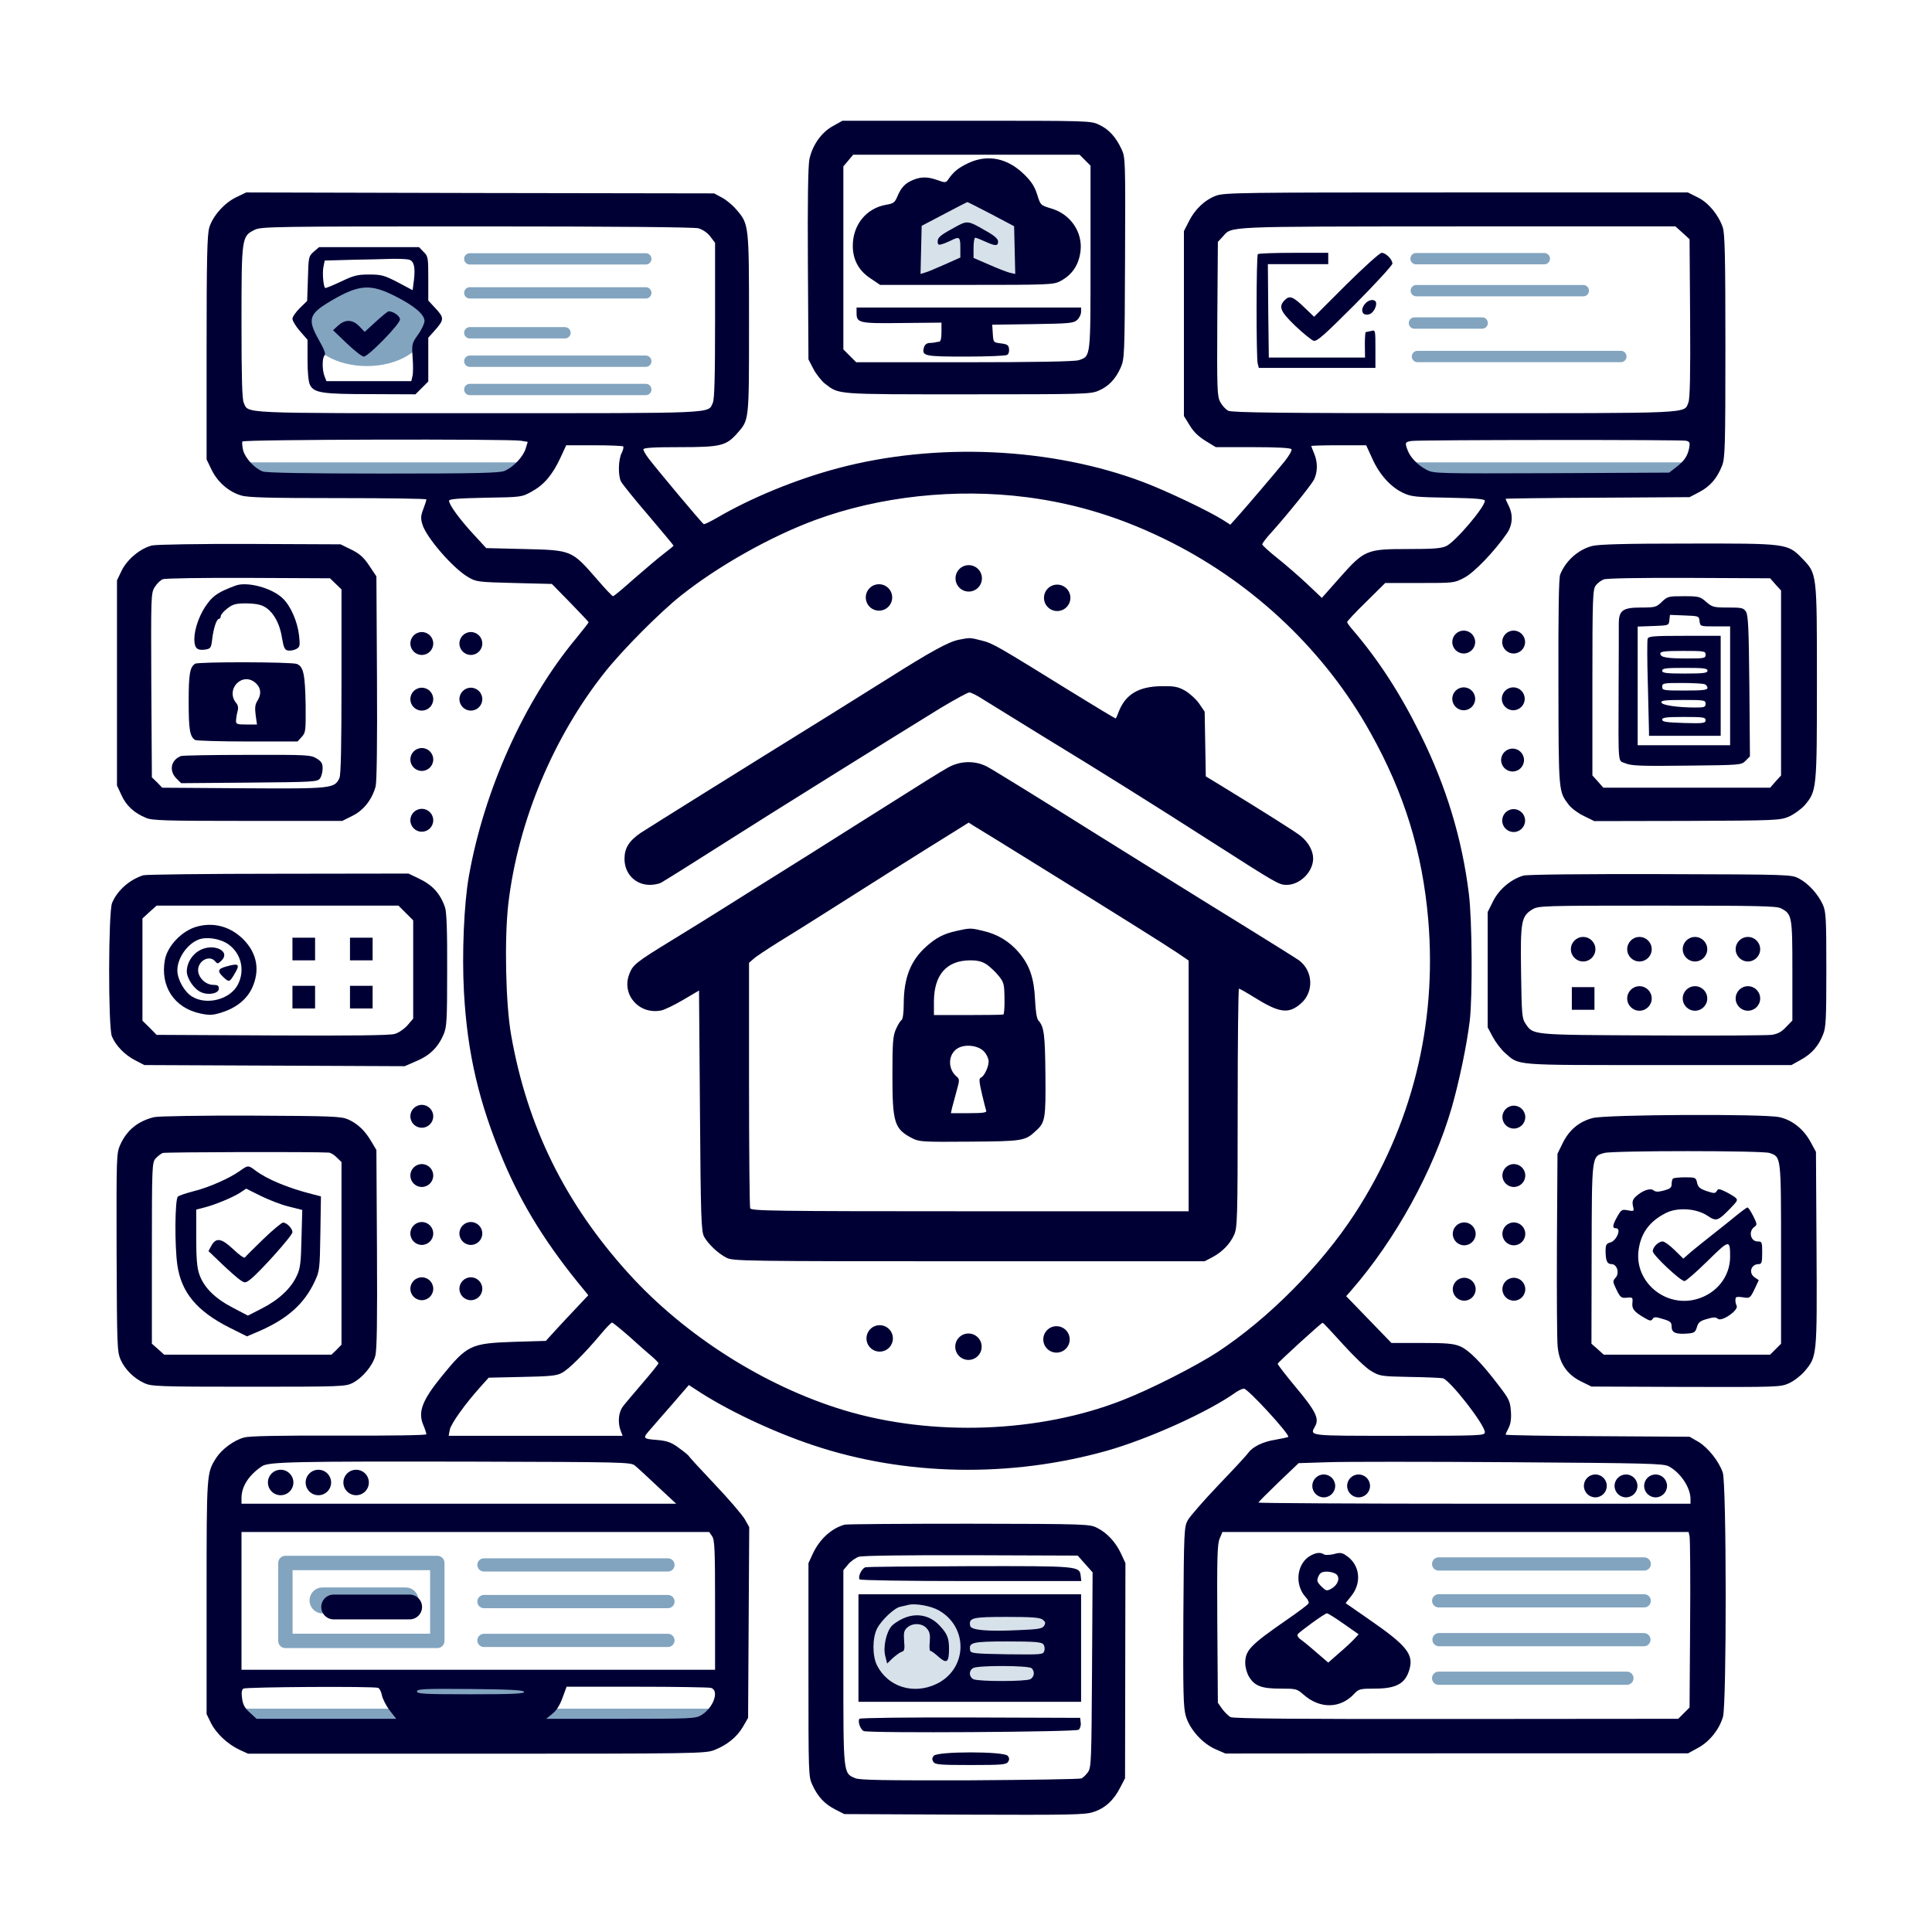 <?xml version="1.0" encoding="UTF-8" standalone="no"?>
<svg version="1.0" width="1024pt" height="1024pt" viewBox="0 0 1024 1024" preserveAspectRatio="xMidYMid" id="svg87" xml:space="preserve" xmlns="http://www.w3.org/2000/svg" xmlns:svg="http://www.w3.org/2000/svg">
<style id="style1">
	.logo-blue-accent { 
		stroke: #82a4bf;
		fill: #82a4bf;
	}
	.logo-fill { fill: #000035; }
	.logo-stroke { stroke: #000035; }
</style>
<defs id="defs87" />
<g id="g92" style="display:inline">
<path class="logo-blue-accent" style="display:inline;fill-opacity:1;stroke-width:6;stroke-linecap:round;stroke-dasharray:none;stroke-opacity:1" d="m 750.537,137.103 h 67.982" id="path88-69"   />
<path class="logo-blue-accent" style="display:inline;fill-opacity:1;stroke-width:6;stroke-linecap:round;stroke-dasharray:none;stroke-opacity:1" d="m 750.665,154.056 h 88.522" id="path88-8-9"   />
<path class="logo-blue-accent" style="display:inline;fill-opacity:1;stroke-width:6;stroke-linecap:round;stroke-dasharray:none;stroke-opacity:1" d="M 751.285,188.954 H 859.094" id="path88-6-6"   />
<path class="logo-blue-accent" style="display:inline;fill-opacity:1;stroke-width:6;stroke-linecap:round;stroke-dasharray:none;stroke-opacity:1" d="m 749.687,171.214 h 35.908" id="path88-66-5"   />
<path class="logo-blue-accent" style="fill-opacity:1;stroke-width:7.686;stroke-linecap:butt;stroke-dasharray:none;stroke-opacity:1" d="M 124.376,248.917 H 277.449" id="path88-5-1"   />
<path class="logo-blue-accent" style="fill-opacity:1;stroke-width:7.686;stroke-linecap:butt;stroke-dasharray:none;stroke-opacity:1" d="M 742.236,248.917 H 895.308" id="path88-5-1-5"   />
<path class="logo-blue-accent" style="fill-opacity:1;stroke-width:9.785;stroke-linecap:butt;stroke-dasharray:none;stroke-opacity:1" d="M 129.107,910.522 H 377.189" id="path88-5-1-5-7"   />
<path class="logo-blue-accent" style="display:inline;fill-opacity:1;stroke-width:6;stroke-linecap:round;stroke-dasharray:none;stroke-opacity:1" d="m 249,191.453 h 93.281" id="path88-6"   />
<path class="logo-blue-accent" style="display:inline;fill-opacity:1;stroke-width:6;stroke-linecap:round;stroke-dasharray:none;stroke-opacity:1" d="m 249,206.438 h 93.281" id="path88-5"   />
<path class="logo-blue-accent" style="display:inline;fill-opacity:1;stroke-width:6;stroke-linecap:round;stroke-dasharray:none;stroke-opacity:1" d="m 249,176.379 h 50.442" id="path88-66"   />
<path class="logo-blue-accent" style="fill-opacity:1;stroke-width:7;stroke-linecap:round;stroke-dasharray:none;stroke-opacity:1" d="m 256.5,829.432 h 97.532" id="path88-8-4"   />
<path class="logo-blue-accent" style="fill-opacity:1;stroke-width:13.735;stroke-linecap:round;stroke-dasharray:none;stroke-opacity:1" d="M 170.942,848.253 H 214.963" id="path88-8-4-6"   />
<path class="logo-blue-accent" style="display:inline;fill-opacity:1;stroke-width:14.219;stroke-linecap:round;stroke-dasharray:none;stroke-opacity:1" d="m 225.753,897.486 h 47.182" id="path88-8-4-6-4"   />
<path class="logo-blue-accent" style="fill-opacity:1;stroke-width:7;stroke-linecap:round;stroke-dasharray:none;stroke-opacity:1" d="m 256.5,848.867 h 97.532" id="path88-8-4-0"   />
<path class="logo-blue-accent" style="fill-opacity:1;stroke-width:7;stroke-linecap:round;stroke-dasharray:none;stroke-opacity:1" d="m 256.5,869.45 h 97.532" id="path88-8-4-8"   />
<rect class="logo-blue-accent" style="fill-opacity:0;stroke-width:7.618;stroke-linecap:butt;stroke-linejoin:round;stroke-dasharray:none;stroke-opacity:1" id="rect88" width="80.511" height="41.301" x="151.273" y="828.41"   />
<path class="logo-blue-accent" style="display:inline;fill-opacity:1;stroke-width:7;stroke-linecap:round;stroke-dasharray:none;stroke-opacity:1" d="M 762.506,828.934 H 871.5" id="path88-2"   />
<path class="logo-blue-accent" style="display:inline;fill-opacity:1;stroke-width:7;stroke-linecap:round;stroke-dasharray:none;stroke-opacity:1" d="M 762.536,848.462 H 871.464" id="path88-8-47"   />
<path class="logo-blue-accent" style="display:inline;fill-opacity:1;stroke-width:7;stroke-linecap:round;stroke-dasharray:none;stroke-opacity:1" d="m 762.5,889.491 h 99.794" id="path88-6-1"   />
<path class="logo-blue-accent" style="display:inline;fill-opacity:1;stroke-width:7;stroke-linecap:round;stroke-dasharray:none;stroke-opacity:1" d="M 762.696,869.053 H 871.301" id="path88-66-6"   />
<path class="logo-blue-accent" style="display:inline;fill-opacity:1;stroke-width:6;stroke-linecap:round;stroke-dasharray:none;stroke-opacity:1" d="m 249,137.203 h 93.281" id="path88"   />
<path class="logo-blue-accent" style="display:inline;fill-opacity:1;stroke-width:6;stroke-linecap:round;stroke-dasharray:none;stroke-opacity:1" d="m 249,155.222 h 93.281" id="path88-8"   />
<rect class="logo-blue-accent" style="fill-opacity:0.325;stroke-width:0;stroke-linecap:butt;stroke-linejoin:round;stroke-miterlimit:14;stroke-dasharray:none;stroke-opacity:1" id="rect92" width="110.904" height="51.453" x="457.48" y="848.045"   />
<rect class="logo-blue-accent" style="display:inline;fill-opacity:0.325;stroke-width:0;stroke-linecap:butt;stroke-linejoin:round;stroke-miterlimit:14;stroke-dasharray:none;stroke-opacity:1" id="rect92-0" width="54.919" height="41.819" x="486.165" y="106.191"   />
<ellipse class="logo-blue-accent" style="display:inline;fill-opacity:1;stroke-width:16.276;stroke-linecap:butt;stroke-linejoin:round;stroke-miterlimit:14;stroke-dasharray:none;stroke-opacity:1" id="path92" cx="194.444" cy="171.269" rx="24.391" ry="14.614" />
</g>
<g transform="matrix(0.1,0,0,-0.1,0,1024)" fill="#000000" stroke="none" id="g87" style="display:inline;fill-opacity:1">
<path class="logo-fill"   d="m 4415,9572 c -61,-33 -109,-101 -125,-176 -7,-36 -10,-215 -8,-557 l 3,-504 27,-52 c 15,-28 43,-63 61,-77 76,-58 50,-56 756,-56 614,0 652,1 693,19 54,23 91,62 118,123 20,46 21,64 23,580 2,522 2,534 -19,578 -30,64 -67,105 -119,129 -44,21 -54,21 -702,21 h -658 z m 1336,-181 29,-29 v -487 c 0,-535 2,-522 -62,-544 -21,-7 -222,-11 -605,-11 h -575 l -34,34 -34,34 v 485 485 l 26,31 26,31 h 600 600 z" id="path1" style="fill-opacity:1"   />
<path class="logo-fill" d="m 5133,9376 c -52,-25 -77,-44 -105,-84 -14,-21 -17,-22 -58,-7 -53,19 -88,19 -131,1 -42,-17 -63,-40 -83,-88 -13,-31 -21,-37 -58,-43 -106,-18 -178,-106 -178,-218 0,-74 32,-133 96,-174 l 49,-33 h 458 c 430,0 460,1 495,19 64,33 100,86 109,160 12,101 -53,196 -155,226 -57,17 -57,17 -75,75 -14,43 -31,69 -70,107 -89,86 -192,106 -294,59 z m 119,-270 123,-65 3,-126 3,-127 -28,6 c -15,4 -65,23 -110,43 l -83,36 v 53 c 0,30 4,54 9,54 5,0 28,-9 52,-20 55,-25 69,-25 69,0 0,13 -18,30 -57,52 -109,63 -103,62 -187,15 -61,-33 -76,-47 -76,-65 0,-20 4,-22 23,-16 12,3 34,13 49,20 43,22 48,18 48,-38 v -53 l -83,-37 c -45,-20 -92,-40 -105,-43 l -23,-7 3,128 3,127 120,63 c 66,35 121,63 122,63 1,1 57,-28 125,-63 z" id="path2" style="fill-opacity:1"   />
<path class="logo-stroke logo-fill" style="display:inline;fill-opacity:1;stroke-width:13.139;stroke-linecap:round;stroke-dasharray:none;stroke-opacity:1" d="m 176.839,851.728 h 40.285" id="path88-8-4-6-0" transform="matrix(10,0,0,-10,0,10240)" />
<path class="logo-fill" d="m 4540,8581 c 0,-53 13,-56 242,-53 l 208,2 v -50 c 0,-33 -4,-50 -12,-51 -7,-1 -17,-2 -23,-4 -5,-1 -20,-3 -31,-3 -13,-1 -24,-11 -27,-24 -12,-45 2,-48 222,-48 113,0 212,4 219,9 8,4 12,19 10,32 -2,20 -10,25 -43,29 -40,5 -40,5 -43,52 l -3,47 214,3 c 195,3 217,5 236,22 12,11 21,30 21,43 v 23 h -595 -595 z" id="path3" style="fill-opacity:1"   />
<path class="logo-fill" d="m 1255,9196 c -64,-29 -128,-101 -146,-163 -11,-39 -14,-165 -14,-638 v -590 l 27,-56 c 32,-65 91,-116 156,-135 35,-11 146,-14 514,-14 257,0 468,-3 468,-7 0,-4 -7,-27 -16,-50 -14,-37 -15,-50 -5,-83 20,-68 161,-231 241,-278 44,-26 50,-27 245,-32 l 200,-5 98,-100 c 53,-55 97,-101 97,-103 0,-2 -30,-41 -67,-86 -274,-329 -488,-806 -568,-1261 -26,-147 -37,-411 -26,-612 18,-328 80,-590 210,-898 101,-238 232,-448 428,-684 l 21,-26 -61,-65 c -34,-36 -85,-90 -113,-121 l -51,-56 -169,-5 c -229,-8 -247,-16 -383,-183 -104,-128 -127,-189 -97,-259 9,-21 16,-43 16,-48 0,-5 -184,-8 -462,-7 -317,1 -476,-2 -504,-10 -54,-14 -118,-62 -148,-108 -51,-81 -51,-74 -51,-738 v -620 l 23,-47 c 28,-56 88,-112 151,-142 l 46,-21 h 1210 c 1165,0 1212,1 1260,19 67,26 120,68 153,124 l 27,47 3,505 3,506 -23,41 c -13,23 -84,106 -158,184 -74,78 -136,146 -138,150 -2,5 -26,25 -53,44 -38,29 -61,37 -106,42 -89,7 -89,8 -46,57 21,24 75,87 121,139 l 83,96 37,-24 c 161,-107 406,-223 622,-295 487,-163 1043,-173 1554,-30 223,63 540,206 687,311 15,10 34,19 42,19 21,0 246,-245 235,-256 -3,-2 -34,-9 -69,-15 -65,-10 -119,-37 -142,-68 -6,-10 -77,-87 -157,-170 -80,-84 -154,-169 -165,-189 -19,-35 -20,-59 -23,-511 -2,-401 0,-482 13,-526 20,-70 87,-145 157,-176 l 53,-23 1226,1 h 1226 l 53,29 c 61,33 112,97 132,164 20,68 19,1238 -1,1295 -21,61 -78,132 -129,163 l -47,27 -487,3 c -269,1 -488,5 -488,8 0,3 7,19 16,36 11,22 15,49 12,89 -4,52 -10,65 -64,135 -93,123 -160,190 -207,209 -34,14 -73,17 -202,17 h -160 l -120,124 -120,124 28,32 c 235,270 434,633 531,966 39,136 80,330 96,462 15,128 13,535 -5,675 -36,290 -119,565 -255,840 -108,219 -223,396 -359,555 -17,19 -31,39 -31,43 0,4 45,53 101,107 l 101,100 h 183 c 181,0 183,0 236,28 52,27 158,137 226,235 30,44 34,98 9,147 -9,18 -16,34 -16,36 0,2 219,5 488,6 l 487,3 52,27 c 58,31 94,73 120,139 16,40 18,97 18,634 0,477 -3,598 -14,630 -23,67 -76,131 -133,159 l -52,26 H 7721 c -1142,0 -1229,-1 -1275,-17 -60,-22 -114,-73 -146,-139 l -25,-49 v -490 -490 l 31,-50 c 20,-34 48,-60 84,-82 l 54,-33 h 197 c 130,0 200,-4 204,-11 4,-6 -13,-35 -36,-64 -57,-70 -191,-227 -245,-288 l -43,-48 -39,25 c -76,48 -299,154 -420,200 -488,185 -1101,213 -1622,74 -219,-58 -460,-157 -639,-262 -35,-20 -67,-36 -71,-34 -8,3 -244,285 -293,349 -15,20 -27,41 -27,47 0,9 54,12 193,12 217,0 246,7 305,74 63,72 62,61 62,580 0,526 0,528 -67,605 -19,23 -54,52 -77,64 l -41,22 -1240,2 -1240,3 z m 2447,-166 c 23,-7 48,-24 63,-44 l 25,-33 v -411 c 0,-297 -3,-418 -12,-437 -26,-58 35,-55 -1243,-55 -1278,0 -1217,-3 -1243,55 -9,19 -12,138 -12,428 0,450 1,455 70,489 33,17 110,18 1175,18 756,0 1153,-4 1177,-10 z m 5216,-24 37,-34 3,-418 c 2,-303 -1,-426 -9,-447 -25,-60 41,-57 -1241,-57 -918,0 -1178,3 -1198,13 -14,7 -33,28 -43,47 -16,32 -17,69 -15,442 l 3,406 25,27 c 52,57 -9,54 1243,55 h 1157 z m -6157,-1102 36,-6 -11,-36 c -13,-43 -66,-99 -112,-118 -27,-11 -145,-14 -643,-14 -406,0 -619,4 -638,11 -43,16 -92,69 -104,111 -5,21 -7,43 -4,48 7,11 1413,14 1476,4 z m 6176,0 c 19,-5 21,-11 16,-38 -8,-42 -26,-70 -70,-103 l -36,-28 -624,-3 c -599,-2 -624,-2 -660,17 -46,23 -88,66 -102,104 -16,41 -14,45 22,50 52,6 1430,7 1454,1 z m -5634,-30 c 3,-4 0,-19 -8,-35 -18,-33 -20,-122 -3,-152 6,-12 71,-93 145,-179 73,-86 133,-158 133,-160 0,-2 -24,-22 -52,-43 -29,-22 -99,-82 -157,-132 -57,-51 -107,-93 -112,-93 -4,0 -42,40 -84,89 -135,155 -133,155 -384,161 l -204,5 -69,75 c -72,78 -128,155 -128,176 0,9 48,13 193,16 191,3 192,3 246,33 65,36 109,88 151,178 l 31,67 h 148 c 81,0 150,-3 154,-6 z m 3971,-66 c 38,-85 99,-151 164,-181 42,-20 68,-22 240,-25 147,-3 192,-7 192,-16 0,-34 -156,-217 -204,-240 -27,-13 -69,-16 -205,-16 -219,0 -230,-5 -362,-154 l -93,-105 -78,74 c -44,41 -115,103 -158,137 -44,35 -80,68 -80,73 1,6 21,33 46,60 88,98 211,251 228,282 20,40 21,93 1,140 -8,19 -15,37 -15,39 0,2 65,4 145,4 h 146 z M 5440,7605 c 272,-35 519,-113 773,-242 442,-225 813,-579 1051,-1007 179,-320 275,-631 306,-991 47,-558 -87,-1093 -390,-1559 -179,-274 -455,-553 -725,-731 -111,-73 -354,-197 -500,-254 -443,-176 -1014,-197 -1483,-55 -419,127 -842,395 -1140,724 -337,372 -538,780 -623,1265 -29,164 -36,507 -15,693 51,437 239,887 514,1232 95,119 290,315 402,404 198,157 473,312 711,400 342,126 745,169 1119,121 z M 3339,3153 c 47,-43 101,-90 119,-105 17,-15 32,-30 32,-34 0,-3 -37,-50 -83,-103 -45,-53 -93,-109 -105,-125 -24,-31 -29,-86 -12,-130 l 10,-26 h -461 -461 l 6,32 c 6,32 82,138 163,228 l 43,48 178,4 c 148,3 183,6 211,22 37,20 119,102 204,203 29,35 56,63 61,63 4,0 47,-35 95,-77 z m 3779,-38 c 59,-65 123,-127 150,-142 45,-27 53,-28 202,-31 85,-1 165,-5 177,-7 37,-8 223,-246 223,-286 0,-18 -16,-19 -455,-19 -493,0 -473,-2 -444,52 22,40 1,81 -101,203 -55,66 -99,123 -98,127 3,9 230,216 238,217 3,1 51,-51 108,-114 z M 3364,2473 c 13,-10 67,-60 121,-111 l 99,-92 H 2432 1280 v 30 c 0,62 39,122 109,169 36,23 172,26 1124,24 787,-2 829,-3 851,-20 z m 5481,-5 c 63,-34 115,-113 115,-173 v -25 H 7815 c -630,0 -1145,3 -1145,6 0,3 48,51 106,107 l 107,102 156,5 c 86,3 521,3 966,0 730,-5 813,-7 840,-22 z M 3774,2098 c 14,-19 16,-71 16,-365 V 1390 H 2535 1280 v 365 365 h 1239 1240 z m 5181,0 c 3,-13 5,-222 3,-465 l -3,-443 -30,-30 -30,-30 -1176,-1 c -837,-1 -1183,2 -1197,10 -11,6 -31,26 -44,43 l -23,33 -3,417 c -2,351 0,422 12,452 l 15,36 H 7714 8950 Z M 2004,1294 c 8,-3 17,-21 20,-39 4,-19 22,-55 41,-80 l 35,-45 h -370 -370 l -36,33 c -27,24 -37,43 -41,76 -4,29 -2,45 7,51 14,9 691,13 714,4 z m 1764,0 c 46,-13 14,-105 -50,-144 -31,-19 -51,-20 -428,-20 h -395 l 32,26 c 21,16 40,45 54,84 l 22,60 h 371 c 204,0 381,-3 394,-6 z m -990,-21 c 3,-10 -58,-13 -282,-13 -249,0 -286,2 -286,15 0,13 36,15 282,13 214,-2 282,-6 286,-15 z" id="path4" style="fill-opacity:1"   />
<path class="logo-fill" d="m 1663,8906 c -27,-24 -28,-27 -31,-143 l -4,-118 -39,-38 c -21,-21 -39,-46 -39,-57 0,-10 18,-40 40,-65 l 40,-46 v -107 c 0,-66 5,-117 13,-132 21,-42 63,-49 321,-49 l 238,-1 34,34 34,34 v 116 116 l 33,37 c 52,58 52,68 7,117 l -40,43 v 117 c 0,111 -1,118 -25,141 l -24,25 h -265 -265 z m 504,-42 c 27,-7 35,-39 27,-108 l -7,-54 -79,42 c -72,37 -87,41 -151,41 -63,0 -82,-5 -151,-38 -43,-20 -81,-36 -83,-33 -9,9 -15,78 -9,110 l 7,35 142,4 c 78,1 174,4 212,5 39,1 80,-1 92,-4 z m -70,-195 c 99,-50 153,-96 153,-130 0,-13 -15,-46 -34,-72 -33,-47 -34,-50 -29,-122 3,-40 3,-85 -1,-99 l -6,-26 h -225 -225 l -10,26 c -13,33 -13,97 0,110 8,8 -2,33 -30,82 -62,111 -54,138 67,209 147,86 207,90 340,22 z" id="path5" style="fill-opacity:1"   />
<path class="logo-fill" d="m 1992,8535 -59,-54 -28,29 c -36,37 -74,39 -112,5 l -28,-25 73,-70 c 41,-39 81,-70 90,-70 24,0 192,172 192,197 0,18 -35,43 -60,43 -5,0 -35,-25 -68,-55 z" id="path6" style="fill-opacity:1"   />
<path class="logo-fill" d="m 6667,8893 c -9,-8 -9,-550 -1,-580 l 6,-23 h 309 309 v 101 c 0,100 0,101 -22,95 -13,-3 -26,-6 -29,-6 -3,0 -5,-30 -5,-67 l 1,-68 h -255 -255 l -3,248 -2,247 h 160 160 v 30 30 h -183 c -101,0 -187,-3 -190,-7 z" id="path7" style="fill-opacity:1"   />
<path class="logo-fill" d="m 7135,8731 -170,-170 -50,48 c -62,60 -80,66 -105,41 -35,-35 -25,-60 55,-137 42,-40 86,-75 97,-79 18,-5 53,26 220,193 109,110 198,207 198,216 0,22 -35,57 -57,57 -10,0 -94,-76 -188,-169 z" id="path8" style="fill-opacity:1"   />
<path class="logo-fill" d="m 7237,8632 c -31,-34 -17,-70 22,-57 20,6 40,43 34,63 -7,18 -37,15 -56,-6 z" id="path9" style="fill-opacity:1"   />
<path class="logo-fill" d="m 5081,6849 c -54,-11 -146,-61 -380,-209 -102,-64 -233,-146 -291,-182 -497,-308 -974,-606 -1015,-633 -61,-42 -85,-80 -85,-137 0,-79 57,-138 135,-138 20,0 46,5 58,11 20,11 194,120 357,224 189,121 882,553 1128,704 74,44 141,81 150,81 8,0 43,-17 76,-39 34,-21 171,-106 306,-189 320,-195 585,-361 905,-566 347,-222 354,-226 395,-226 70,0 140,69 140,140 0,41 -26,87 -66,119 -27,22 -205,134 -411,260 l -92,56 -3,172 -3,171 -30,44 c -17,24 -51,54 -75,68 -38,21 -57,24 -126,23 -119,-2 -188,-43 -224,-134 -7,-19 -14,-35 -16,-37 -1,-2 -109,63 -240,144 -393,243 -411,254 -471,269 -63,16 -60,16 -122,4 z" id="path13" style="fill-opacity:1"   />
<path class="logo-fill" d="m 5025,6172 c -49,-28 -90,-53 -500,-312 -115,-73 -282,-178 -370,-233 -88,-55 -221,-138 -295,-185 -74,-47 -205,-128 -290,-180 -201,-123 -216,-135 -235,-186 -41,-108 51,-214 168,-192 17,3 70,28 117,56 l 85,50 5,-637 c 4,-571 7,-641 22,-668 21,-38 73,-88 118,-111 34,-18 85,-19 1285,-19 h 1250 l 40,21 c 54,29 94,70 116,119 17,37 19,80 19,673 0,347 3,632 7,632 3,0 39,-20 79,-45 136,-85 184,-91 250,-33 69,61 64,172 -11,228 -11,8 -148,94 -305,191 -157,96 -514,319 -795,494 -280,176 -530,330 -554,342 -64,33 -141,31 -206,-5 z m 460,-509 c 444,-275 694,-432 758,-475 l 57,-39 V 4485 3820 H 5141 c -1047,0 -1159,2 -1165,16 -3,9 -6,305 -6,658 v 643 l 23,20 c 12,12 72,51 132,89 61,37 182,113 270,169 166,106 534,338 664,418 l 75,47 30,-19 c 17,-10 162,-99 321,-198 z" id="path14" style="fill-opacity:1"   />
<path class="logo-fill" d="m 5070,5306 c -68,-15 -109,-36 -162,-84 -82,-74 -118,-166 -118,-304 0,-45 -5,-80 -11,-84 -6,-3 -20,-25 -30,-48 -16,-36 -19,-67 -19,-244 0,-253 10,-286 105,-335 38,-19 55,-20 304,-18 280,2 294,4 349,55 52,46 55,64 53,298 -2,214 -7,256 -37,289 -9,10 -15,47 -18,110 -5,114 -29,185 -87,252 -50,58 -113,96 -188,113 -66,16 -69,16 -141,0 z m 160,-178 c 18,-13 47,-40 63,-60 28,-35 30,-44 31,-120 1,-46 -2,-84 -6,-85 -5,-2 -89,-3 -188,-3 h -180 v 73 c 1,141 67,216 191,217 42,0 64,-6 89,-22 z m -13,-463 c 13,-14 23,-37 23,-51 0,-30 -25,-81 -42,-86 -10,-4 -8,-23 6,-84 10,-43 21,-85 23,-91 4,-10 -18,-13 -91,-13 h -96 l 6,28 c 4,15 15,55 24,89 17,61 17,63 -3,80 -46,42 -41,119 11,148 41,23 111,13 139,-20 z" id="path15" style="fill-opacity:1"   />
<path class="logo-fill" d="m 6950,1997 c -77,-39 -92,-156 -28,-224 11,-12 17,-26 13,-32 -3,-6 -54,-45 -113,-85 -196,-136 -222,-163 -222,-231 0,-22 9,-54 20,-72 30,-49 66,-63 166,-63 83,0 88,-1 122,-31 88,-78 197,-76 271,5 23,24 31,26 108,26 114,0 162,27 183,101 24,81 -14,128 -217,268 l -121,84 30,38 c 58,72 45,168 -28,215 -21,15 -33,16 -64,7 -22,-5 -45,-6 -52,-2 -18,12 -39,11 -68,-4 z m 134,-102 c 20,-20 7,-55 -27,-75 -25,-14 -28,-13 -54,12 -23,24 -25,30 -15,53 9,20 19,25 46,25 19,0 41,-7 50,-15 z m 37,-261 80,-56 -23,-25 c -13,-14 -49,-48 -81,-75 l -57,-50 -63,54 c -34,30 -72,61 -84,69 -12,9 -19,20 -15,27 9,13 143,111 155,111 4,1 44,-24 88,-55 z" id="path28" style="fill-opacity:1"   />
<path class="logo-fill" d="m 806,7349 c -61,-15 -131,-72 -161,-133 l -25,-52 v -543 -544 l 24,-52 c 25,-55 67,-94 130,-120 32,-14 105,-16 539,-16 h 501 l 54,27 c 59,29 104,86 123,156 6,24 9,234 7,576 l -3,537 -38,57 c -30,45 -51,63 -95,85 l -57,28 -480,2 c -266,1 -497,-3 -519,-8 z m 973,-203 31,-30 v -487 c 0,-344 -3,-495 -11,-513 -26,-55 -39,-57 -508,-54 l -431,3 -27,28 -28,27 -3,488 c -2,473 -2,488 18,520 11,18 30,37 43,42 12,5 209,8 454,7 l 432,-2 z" id="path29" style="fill-opacity:1"   />
<path class="logo-fill" d="m 1248,7136 c -84,-31 -116,-51 -147,-93 -41,-53 -70,-132 -71,-189 0,-49 14,-63 57,-57 30,5 32,8 38,57 7,58 23,106 36,106 5,0 9,7 9,14 0,8 16,27 35,41 28,22 45,27 98,27 40,0 75,-5 95,-16 47,-24 84,-86 96,-164 10,-57 15,-67 33,-70 12,-2 32,2 43,8 20,11 21,17 15,73 -9,75 -45,157 -88,197 -58,55 -189,89 -249,66 z" id="path30" style="fill-opacity:1"   />
<path class="logo-fill" d="m 1034,6722 c -28,-18 -34,-56 -34,-202 0,-146 6,-184 34,-202 6,-4 131,-8 277,-8 h 266 l 22,24 c 21,23 22,31 21,167 -3,165 -11,206 -47,220 -29,11 -523,12 -539,1 z m 323,-104 c 27,-25 29,-59 7,-93 -12,-19 -14,-37 -9,-75 l 7,-50 h -56 c -52,0 -56,2 -55,23 1,12 4,33 8,47 5,16 3,31 -5,41 -64,74 32,174 103,107 z" id="path31" style="fill-opacity:1"   />
<path class="logo-fill" d="m 960,6233 c -54,-20 -66,-78 -25,-119 l 25,-25 361,3 c 344,3 361,4 375,22 8,11 14,35 14,53 0,27 -6,37 -32,53 -31,19 -51,20 -368,19 -184,0 -342,-3 -350,-6 z" id="path32" style="fill-opacity:1"   />
<path class="logo-fill" d="m 8438,7346 c -75,-20 -141,-80 -169,-152 -7,-20 -10,-196 -9,-573 1,-587 0,-574 55,-647 14,-18 50,-45 80,-59 l 55,-27 492,1 c 475,2 493,3 540,23 27,12 64,39 84,61 63,75 64,84 64,652 0,583 1,573 -79,656 -77,79 -81,79 -610,78 -334,0 -469,-4 -503,-13 z m 973,-204 29,-32 v -490 -490 l -29,-32 -29,-33 h -442 -442 l -29,33 -29,32 v 493 c 0,451 2,494 18,514 9,12 28,27 42,32 16,6 187,9 453,8 l 429,-2 z" id="path33" style="fill-opacity:1"   />
<path class="logo-fill" d="m 8808,7050 c -29,-28 -36,-30 -109,-30 -99,0 -119,-15 -119,-87 0,-27 0,-181 -1,-343 -1,-424 -5,-378 37,-396 30,-13 85,-15 325,-12 285,3 289,3 311,26 l 23,23 -3,372 c -3,306 -6,376 -18,395 -13,20 -22,22 -95,22 -76,0 -84,2 -116,30 -32,28 -39,30 -118,30 -81,0 -87,-1 -117,-30 z m 200,-102 c 3,-28 4,-28 83,-28 h 79 v -315 -315 h -245 -245 v 315 314 l 83,3 c 82,3 82,3 85,31 l 3,28 77,-3 c 76,-3 77,-3 80,-30 z" id="path34" style="fill-opacity:1"   />
<path class="logo-fill" d="m 8733,6855 c -3,-9 -3,-118 1,-243 3,-125 6,-237 6,-249 v -23 h 190 190 v 265 265 h -190 c -163,0 -192,-2 -197,-15 z m 307,-85 c 0,-19 -7,-20 -97,-20 -111,0 -143,6 -143,26 0,11 24,14 120,14 113,0 120,-1 120,-20 z m 10,-85 c 0,-12 -20,-15 -120,-15 -100,0 -120,3 -120,15 0,13 20,15 120,15 100,0 120,-2 120,-15 z m -16,-71 c 9,-3 16,-12 16,-20 0,-11 -24,-14 -120,-14 -113,0 -120,1 -120,20 0,19 7,20 104,20 57,0 111,-3 120,-6 z m 6,-104 c 0,-18 -7,-20 -54,-20 -93,0 -175,12 -180,26 -4,11 17,14 114,14 113,0 120,-1 120,-20 z m 0,-87 c 0,-16 -11,-18 -115,-15 -92,3 -115,6 -115,18 0,11 22,14 115,14 103,0 115,-2 115,-17 z" id="path35" style="fill-opacity:1"   />
<path class="logo-fill" d="m 760,5601 c -72,-22 -139,-81 -166,-147 -20,-49 -21,-658 -1,-707 21,-50 69,-99 124,-127 l 48,-25 690,-3 690,-3 62,27 c 70,29 115,73 144,141 17,40 19,73 19,341 1,207 -3,308 -11,332 -26,76 -68,121 -144,156 l -50,24 -690,-1 c -379,0 -701,-4 -715,-8 z m 1391,-200 39,-39 v -260 -261 l -31,-36 c -17,-19 -47,-40 -67,-45 -25,-8 -234,-10 -649,-8 l -613,3 -37,38 -38,37 v 271 271 l 37,34 38,34 h 641 641 z" id="path48" style="fill-opacity:1"   />
<path class="logo-fill" d="m 1041,5328 c -77,-22 -153,-101 -167,-175 -26,-141 50,-256 189,-285 48,-10 64,-9 110,5 79,25 134,69 163,130 43,94 27,184 -46,258 -69,69 -159,93 -249,67 z m 168,-92 c 69,-48 91,-138 52,-214 -40,-79 -165,-112 -243,-64 -41,25 -78,91 -78,139 0,63 50,137 110,162 42,18 115,7 159,-23 z" id="path49" style="fill-opacity:1"   />
<path class="logo-fill" d="m 1053,5200 c -37,-22 -63,-67 -63,-108 0,-37 37,-93 74,-110 39,-19 96,-8 96,18 0,16 -7,20 -30,20 -40,0 -80,39 -80,78 0,51 61,82 90,47 12,-14 15,-14 31,1 59,53 -43,100 -118,54 z" id="path50" style="fill-opacity:1"   />
<path class="logo-fill" d="m 1198,5117 c -44,-12 -47,-25 -15,-55 30,-29 34,-28 57,11 35,57 28,64 -42,44 z" id="path51" style="fill-opacity:1"   />
<path class="logo-fill" d="m 8074,5599 c -65,-19 -127,-71 -159,-133 l -30,-60 v -305 -306 l 27,-51 c 15,-28 44,-66 64,-84 79,-69 34,-65 814,-65 h 705 l 50,28 c 58,32 94,73 118,135 15,36 17,84 17,345 0,272 -2,306 -19,343 -25,55 -76,111 -125,137 -41,22 -42,22 -736,24 -401,1 -708,-2 -726,-8 z m 1365,-173 c 59,-31 61,-40 61,-330 v -265 l -33,-34 c -24,-26 -44,-37 -77,-42 -25,-3 -310,-5 -635,-3 -649,3 -628,1 -671,65 -17,25 -19,52 -22,269 -4,271 1,298 60,334 32,19 49,20 661,20 529,0 632,-2 656,-14 z" id="path56" style="fill-opacity:1"   />
<path class="logo-fill" d="m 817,4319 c -86,-21 -145,-69 -180,-147 -20,-46 -20,-62 -19,-570 2,-497 3,-525 21,-568 23,-52 70,-99 126,-125 37,-17 73,-19 553,-19 490,0 514,1 551,20 51,26 106,91 120,143 9,30 11,189 9,567 l -3,525 -27,45 c -33,57 -72,94 -123,117 -37,16 -81,18 -515,20 -261,1 -492,-3 -513,-8 z m 926,-188 c 10,-1 29,-12 42,-26 l 25,-24 v -484 -484 l -26,-27 -27,-26 H 1314 870 l -32,29 -33,29 v 480 c 0,466 1,481 20,502 11,12 28,25 37,29 13,5 803,7 881,2 z" id="path67" style="fill-opacity:1"   />
<path class="logo-fill" d="m 1270,4033 c -53,-38 -166,-88 -245,-107 -38,-10 -75,-22 -82,-28 -16,-13 -18,-258 -3,-363 21,-145 103,-244 275,-331 l 94,-47 70,30 c 147,65 234,144 288,259 27,57 28,65 31,256 l 3,197 -43,11 c -134,34 -243,80 -304,126 -38,29 -40,29 -84,-3 z m 113,-132 c 43,-21 109,-47 148,-56 l 71,-18 -4,-151 c -3,-129 -6,-158 -25,-198 -30,-66 -95,-127 -183,-172 l -76,-39 -82,43 c -94,49 -152,107 -176,177 -12,34 -16,86 -16,194 v 148 l 43,11 c 56,14 155,55 192,80 17,11 30,20 30,20 0,0 35,-18 78,-39 z" id="path68" style="fill-opacity:1"   />
<path class="logo-fill" d="m 1396,3673 c -50,-49 -94,-92 -98,-98 -4,-5 -32,15 -62,44 -63,59 -91,63 -116,18 l -15,-28 72,-69 c 39,-37 83,-76 97,-85 24,-16 27,-16 53,4 51,40 223,232 223,250 0,20 -30,51 -50,51 -7,0 -54,-39 -104,-87 z" id="path69" style="fill-opacity:1"   />
<path class="logo-fill" d="m 8441,4314 c -72,-19 -124,-63 -158,-132 l -28,-57 -3,-480 c -1,-264 0,-508 4,-543 8,-86 49,-147 124,-184 l 55,-27 500,-2 c 482,-1 502,-1 546,19 25,11 62,39 82,62 68,80 68,77 65,651 l -3,514 -30,55 c -37,67 -98,115 -165,129 -82,18 -921,14 -989,-5 z m 938,-185 c 62,-22 61,-11 61,-534 v -477 l -29,-29 -29,-29 h -441 -441 l -32,29 -33,29 1,476 c 1,527 0,516 67,535 46,13 838,13 876,0 z" id="path70" style="fill-opacity:1"   />
<path class="logo-fill" d="m 8867,3993 c -4,-3 -7,-17 -7,-29 0,-19 -8,-25 -41,-34 -30,-8 -44,-8 -55,1 -17,14 -59,-1 -94,-33 -16,-15 -20,-27 -15,-50 7,-29 6,-29 -27,-23 -31,6 -35,4 -56,-33 -26,-47 -28,-62 -7,-62 31,0 3,-68 -32,-76 -19,-5 -23,-13 -23,-44 0,-51 8,-70 31,-70 30,0 44,-48 22,-72 -16,-18 -16,-21 5,-64 20,-41 25,-45 55,-42 30,3 32,1 29,-28 -3,-32 9,-47 66,-80 27,-16 34,-16 41,-5 8,12 16,12 55,0 40,-12 46,-17 46,-41 0,-32 23,-41 86,-36 34,3 40,7 48,34 7,25 17,33 53,43 34,10 46,11 58,1 20,-17 109,44 100,68 -7,19 -8,22 -6,40 1,9 12,10 39,6 36,-6 38,-5 61,42 l 23,49 -21,14 c -35,23 -21,71 21,71 15,0 18,9 18,60 0,57 -1,60 -24,60 -37,0 -50,52 -19,76 17,12 17,15 -4,58 -13,25 -26,46 -31,46 -4,0 -30,-19 -57,-41 -28,-23 -84,-68 -125,-100 -41,-32 -94,-75 -117,-94 l -41,-36 -46,45 c -25,25 -54,46 -64,46 -22,0 -52,-30 -52,-52 0,-20 147,-158 168,-158 8,0 63,48 122,106 117,115 120,116 120,21 -1,-103 -71,-192 -175,-222 -164,-48 -329,86 -311,253 11,93 56,157 144,202 61,32 162,26 221,-13 48,-32 55,-30 121,37 42,44 43,46 25,61 -11,8 -35,22 -54,31 -30,14 -35,14 -42,1 -8,-13 -14,-13 -53,0 -36,12 -46,21 -51,44 -6,28 -9,29 -64,29 -32,0 -61,-3 -64,-7 z" id="path71" style="fill-opacity:1"   />
<path class="logo-fill" d="m 4477,2159 c -70,-19 -133,-77 -169,-154 l -23,-50 v -565 c 0,-557 0,-566 21,-611 29,-63 65,-101 122,-130 l 47,-24 635,-3 c 562,-2 641,-1 685,14 61,19 108,62 142,129 l 26,50 1,570 1,570 -23,50 c -28,60 -73,110 -127,137 -39,20 -55,21 -677,22 -351,0 -648,-2 -661,-5 z m 1275,-209 39,-44 -3,-516 c -3,-477 -4,-517 -21,-542 -10,-14 -26,-30 -35,-34 -9,-4 -276,-8 -592,-10 -458,-1 -581,1 -607,11 -64,27 -63,20 -63,589 v 514 l 26,31 c 14,17 40,35 57,40 19,6 270,9 596,8 l 563,-2 z" id="path82" style="display:inline;fill-opacity:1"   />
<path class="logo-fill" d="m 4587,1933 c -19,-5 -41,-49 -31,-64 3,-5 247,-9 590,-9 h 585 l -3,27 c -6,53 -9,53 -588,52 -294,-1 -543,-3 -553,-6 z" id="path83" style="display:inline;fill-opacity:1"   />
<path class="logo-fill" d="m 4550,1505 v -285 h 590 590 v 285 285 h -590 -590 z m 427,199 c 158,-91 150,-312 -15,-390 -121,-57 -255,-15 -313,98 -26,50 -26,146 0,197 23,44 91,109 123,115 13,3 32,7 43,10 39,9 121,-6 162,-30 z m 549,-48 c 15,-12 17,-18 8,-33 -9,-15 -30,-19 -135,-23 -170,-8 -253,0 -257,23 -8,42 11,47 192,47 134,0 176,-3 192,-14 z m 4,-131 c 6,-8 9,-23 5,-35 -6,-20 -12,-20 -198,-18 -175,3 -192,5 -195,21 -8,42 11,47 198,47 143,0 180,-3 190,-15 z m -62,-127 c 18,-18 14,-46 -7,-58 -26,-13 -276,-13 -302,0 -24,13 -25,46 -1,59 25,15 295,14 310,-1 z" id="path84" style="display:inline;fill-opacity:1"   />
<path class="logo-fill" d="m 4785,1661 c -22,-10 -49,-28 -59,-39 -29,-33 -46,-112 -34,-159 l 10,-40 29,28 c 17,15 38,31 48,34 15,4 17,14 13,58 -3,43 -1,55 17,71 29,26 81,23 104,-6 15,-17 18,-34 15,-70 -3,-27 -1,-48 3,-48 5,0 25,-14 44,-32 44,-38 55,-29 55,45 0,54 -10,79 -49,120 -52,57 -125,71 -196,38 z" id="path85" style="display:inline;fill-opacity:1"   />
<path class="logo-fill" d="m 4555,1130 c -10,-15 6,-58 23,-65 31,-12 1125,-5 1139,7 8,6 13,23 11,37 l -3,26 -582,2 c -328,1 -585,-2 -588,-7 z" id="path86" style="display:inline;fill-opacity:1"   />
<path class="logo-fill" d="m 4949,934 c -9,-11 -10,-20 -2,-32 9,-15 34,-17 198,-17 164,0 189,2 198,17 8,12 7,21 -2,32 -20,24 -372,24 -392,0 z" id="path87" style="display:inline;fill-opacity:1"   />
<circle class="logo-fill" style="fill-opacity:1;stroke:none;stroke-width:294.617;stroke-linecap:butt;stroke-linejoin:round;stroke-dasharray:none;stroke-opacity:1" id="path89" transform="scale(1,-1)" cy="-2382.5" cx="1487.5" r="67.5"   />
<circle class="logo-fill" style="fill-opacity:1;stroke:none;stroke-width:294.617;stroke-linecap:butt;stroke-linejoin:round;stroke-dasharray:none;stroke-opacity:1" id="path89-3" transform="scale(1,-1)" cy="-2382.5" cx="1687.5" r="67.5"   />
<circle class="logo-fill" style="fill-opacity:1;stroke:none;stroke-width:294.617;stroke-linecap:butt;stroke-linejoin:round;stroke-dasharray:none;stroke-opacity:1" id="path89-2" transform="scale(1,-1)" cy="-2382.5" cx="1887.5" r="67.5"   />
<circle class="logo-fill" style="fill-opacity:1;stroke:none;stroke-width:7.675;stroke-linecap:butt;stroke-linejoin:round;stroke-dasharray:none;stroke-opacity:1" id="path91" cx="701.617" cy="787.565" r="6.065" transform="matrix(10,0,0,-10,0,10240)"   />
<circle class="logo-fill" style="fill-opacity:1;stroke:none;stroke-width:7.675;stroke-linecap:butt;stroke-linejoin:round;stroke-dasharray:none;stroke-opacity:1" id="path91-8" cx="720.077" cy="787.565" r="6.065" transform="matrix(10,0,0,-10,0,10240)"   />
<circle class="logo-fill" style="fill-opacity:1;stroke:none;stroke-width:76.747;stroke-linecap:butt;stroke-linejoin:round;stroke-dasharray:none;stroke-opacity:1" id="path91-1" cx="8455.655" cy="-2364.349" r="60.651" transform="matrix(1,0,0,-1,0,2.5e-4)"   />
<circle class="logo-fill" style="fill-opacity:1;stroke:none;stroke-width:76.747;stroke-linecap:butt;stroke-linejoin:round;stroke-dasharray:none;stroke-opacity:1" id="path91-2" cx="8618.15" cy="-2364.349" r="60.651" transform="matrix(1,0,0,-1,0,2.5e-4)"   />
<circle class="logo-fill" style="fill-opacity:1;stroke:none;stroke-width:76.747;stroke-linecap:butt;stroke-linejoin:round;stroke-dasharray:none;stroke-opacity:1" id="path91-7" cx="8775.008" cy="-2364.349" r="60.651" transform="matrix(1,0,0,-1,0,2.5e-4)"   />
<circle class="logo-fill" style="fill-opacity:1;stroke:none;stroke-width:8.225;stroke-linecap:butt;stroke-linejoin:round;stroke-dasharray:none;stroke-opacity:1" id="path91-7-7" cx="839.1" cy="503.1" r="6.5" transform="matrix(10,0,0,-10,0,10240)"   />
<circle class="logo-fill" style="fill-opacity:1;stroke:none;stroke-width:8.225;stroke-linecap:butt;stroke-linejoin:round;stroke-dasharray:none;stroke-opacity:1" id="path91-7-4" cx="868.948" cy="503.1" r="6.5" transform="matrix(10,0,0,-10,0,10240)"   />
<circle class="logo-fill" style="fill-opacity:1;stroke:none;stroke-width:8.225;stroke-linecap:butt;stroke-linejoin:round;stroke-dasharray:none;stroke-opacity:1" id="path91-7-1" cx="898.385" cy="503.1" r="6.5" transform="matrix(10,0,0,-10,0,10240)"   />
<circle class="logo-fill" style="fill-opacity:1;stroke:none;stroke-width:8.225;stroke-linecap:butt;stroke-linejoin:round;stroke-dasharray:none;stroke-opacity:1" id="path91-7-0" cx="926.434" cy="503.1" r="6.5" transform="matrix(10,0,0,-10,0,10240)"   />
<circle class="logo-fill" style="fill-opacity:1;stroke:none;stroke-width:8.225;stroke-linecap:butt;stroke-linejoin:round;stroke-dasharray:none;stroke-opacity:1" id="path91-7-01" cx="868.948" cy="529.203" r="6.5" transform="matrix(10,0,0,-10,0,10240)"   />
<circle class="logo-fill" style="fill-opacity:1;stroke:none;stroke-width:8.225;stroke-linecap:butt;stroke-linejoin:round;stroke-dasharray:none;stroke-opacity:1" id="path91-7-8" cx="898.385" cy="529.203" r="6.5" transform="matrix(10,0,0,-10,0,10240)"   />
<circle class="logo-fill" style="fill-opacity:1;stroke:none;stroke-width:8.225;stroke-linecap:butt;stroke-linejoin:round;stroke-dasharray:none;stroke-opacity:1" id="path91-7-6" cx="926.434" cy="529.203" r="6.5" transform="matrix(10,0,0,-10,0,10240)"   />
<circle class="logo-fill" style="fill-opacity:1;stroke:none;stroke-width:7.675;stroke-linecap:butt;stroke-linejoin:round;stroke-dasharray:none;stroke-opacity:1" id="path91-7-19" cx="802.365" cy="592.09" r="6.065" transform="matrix(10,0,0,-10,0,10240)"   />
<circle class="logo-fill" style="fill-opacity:1;stroke:none;stroke-width:7.675;stroke-linecap:butt;stroke-linejoin:round;stroke-dasharray:none;stroke-opacity:1" id="path91-7-5" cx="802.365" cy="623.052" r="6.065" transform="matrix(10,0,0,-10,0,10240)"   />
<circle class="logo-fill" style="fill-opacity:1;stroke:none;stroke-width:7.675;stroke-linecap:butt;stroke-linejoin:round;stroke-dasharray:none;stroke-opacity:1" id="path91-7-75" cx="802.365" cy="653.972" r="6.065" transform="matrix(10,0,0,-10,0,10240)"   />
<circle class="logo-fill" style="fill-opacity:1;stroke:none;stroke-width:7.675;stroke-linecap:butt;stroke-linejoin:round;stroke-dasharray:none;stroke-opacity:1" id="path91-7-04" cx="802.365" cy="683.315" r="6.065" transform="matrix(10,0,0,-10,0,10240)"   />
<circle class="logo-fill" style="fill-opacity:1;stroke:none;stroke-width:7.675;stroke-linecap:butt;stroke-linejoin:round;stroke-dasharray:none;stroke-opacity:1" id="path91-7-69" cx="776.065" cy="653.972" r="6.065" transform="matrix(10,0,0,-10,0,10240)"   />
<circle class="logo-fill" style="fill-opacity:1;stroke:none;stroke-width:7.675;stroke-linecap:butt;stroke-linejoin:round;stroke-dasharray:none;stroke-opacity:1" id="path91-7-2" cx="776.065" cy="683.315" r="6.065" transform="matrix(10,0,0,-10,0,10240)"   />
<rect class="logo-fill" style="fill-opacity:1" id="rect91" width="11.999" height="11.999" x="833.1" y="523.203" transform="matrix(10,0,0,-10,0,10240)"   />
<rect class="logo-fill" style="fill-opacity:1" id="rect91-6" width="119.993" height="119.993" x="1550.003" y="-5269.997" transform="scale(1,-1)"   />
<rect class="logo-fill" style="fill-opacity:1" id="rect91-0" width="119.993" height="119.993" x="1855.003" y="-5269.997" transform="scale(1,-1)"   />
<rect class="logo-fill" style="fill-opacity:1" id="rect91-3" width="119.993" height="119.993" x="1550.003" y="-5014.997" transform="scale(1,-1)"   />
<rect class="logo-fill" style="fill-opacity:1" id="rect91-9" width="119.993" height="119.993" x="1855.003" y="-5014.997" transform="scale(1,-1)"   />
<circle class="logo-fill" style="display:inline;fill-opacity:1;stroke:none;stroke-width:7.675;stroke-linecap:butt;stroke-linejoin:round;stroke-dasharray:none;stroke-opacity:1" id="path91-7-19-2-3-0" cx="223.565" cy="591.665" r="6.065" transform="matrix(10,0,0,-10,0,10240)"   />
<circle class="logo-fill" style="display:inline;fill-opacity:1;stroke:none;stroke-width:7.675;stroke-linecap:butt;stroke-linejoin:round;stroke-dasharray:none;stroke-opacity:1" id="path91-7-19-2-3-2" cx="223.565" cy="623.055" r="6.065" transform="matrix(10,0,0,-10,0,10240)"   />
<circle class="logo-fill" style="display:inline;fill-opacity:1;stroke:none;stroke-width:7.675;stroke-linecap:butt;stroke-linejoin:round;stroke-dasharray:none;stroke-opacity:1" id="path91-7-19-2-3-02" cx="223.565" cy="653.765" r="6.065" transform="matrix(10,0,0,-10,0,10240)"   />
<circle class="logo-fill" style="display:inline;fill-opacity:1;stroke:none;stroke-width:7.675;stroke-linecap:butt;stroke-linejoin:round;stroke-dasharray:none;stroke-opacity:1" id="path91-7-19-2-3-73" cx="223.565" cy="683.065" r="6.065" transform="matrix(10,0,0,-10,0,10240)"   />
<circle class="logo-fill" style="display:inline;fill-opacity:1;stroke:none;stroke-width:7.675;stroke-linecap:butt;stroke-linejoin:round;stroke-dasharray:none;stroke-opacity:1" id="path91-7-19-2-3-74" cx="249.565" cy="653.765" r="6.065" transform="matrix(10,0,0,-10,0,10240)"   />
<circle class="logo-fill" style="display:inline;fill-opacity:1;stroke:none;stroke-width:7.675;stroke-linecap:butt;stroke-linejoin:round;stroke-dasharray:none;stroke-opacity:1" id="path91-7-19-2-3-16" cx="249.565" cy="683.065" r="6.065" transform="matrix(10,0,0,-10,0,10240)"   />
<circle class="logo-fill" style="display:inline;fill-opacity:1;stroke:none;stroke-width:7.675;stroke-linecap:butt;stroke-linejoin:round;stroke-dasharray:none;stroke-opacity:1" id="path91-7-19-2-3" cx="223.565" cy="341.065" r="6.065" transform="matrix(10,0,0,-10,0,10240)"   />
<circle class="logo-fill" style="display:inline;fill-opacity:1;stroke:none;stroke-width:7.675;stroke-linecap:butt;stroke-linejoin:round;stroke-dasharray:none;stroke-opacity:1" id="path91-7-19-2-3-7" cx="223.565" cy="370.565" r="6.065" transform="matrix(10,0,0,-10,0,10240)"   />
<circle class="logo-fill" style="display:inline;fill-opacity:1;stroke:none;stroke-width:7.675;stroke-linecap:butt;stroke-linejoin:round;stroke-dasharray:none;stroke-opacity:1" id="path91-7-19-2-3-5" cx="223.565" cy="402.539" r="6.065" transform="matrix(10,0,0,-10,0,10240)"   />
<circle class="logo-fill" style="display:inline;fill-opacity:1;stroke:none;stroke-width:7.675;stroke-linecap:butt;stroke-linejoin:round;stroke-dasharray:none;stroke-opacity:1" id="path91-7-19-2-3-4" cx="223.565" cy="434.765" r="6.065" transform="matrix(10,0,0,-10,0,10240)"   />
<circle class="logo-fill" style="display:inline;fill-opacity:1;stroke:none;stroke-width:7.675;stroke-linecap:butt;stroke-linejoin:round;stroke-dasharray:none;stroke-opacity:1" id="path91-7-19-2-3-59" cx="249.565" cy="341.065" r="6.065" transform="matrix(10,0,0,-10,0,10240)"   />
<circle class="logo-fill" style="display:inline;fill-opacity:1;stroke:none;stroke-width:7.675;stroke-linecap:butt;stroke-linejoin:round;stroke-dasharray:none;stroke-opacity:1" id="path91-7-19-2-3-1" cx="249.565" cy="370.565" r="6.065" transform="matrix(10,0,0,-10,0,10240)"   />
<circle class="logo-fill" style="display:inline;fill-opacity:1;stroke:none;stroke-width:8.858;stroke-linecap:butt;stroke-linejoin:round;stroke-dasharray:none;stroke-opacity:1" id="path91-7-19-5-2" cx="465.881" cy="316.654" r="7" transform="matrix(10,0,0,-10,0,10240)"   />
<circle class="logo-fill" style="display:inline;fill-opacity:1;stroke:none;stroke-width:8.858;stroke-linecap:butt;stroke-linejoin:round;stroke-dasharray:none;stroke-opacity:1" id="path91-7-19-5-3" cx="513.444" cy="306.54" r="7" transform="matrix(10,0,0,-10,0,10240)"   />
<circle class="logo-fill" style="display:inline;fill-opacity:1;stroke:none;stroke-width:8.858;stroke-linecap:butt;stroke-linejoin:round;stroke-dasharray:none;stroke-opacity:1" id="path91-7-19-5-8" cx="560.332" cy="316.862" r="7" transform="matrix(10,0,0,-10,0,10240)"   />
<circle class="logo-fill" style="display:inline;fill-opacity:1;stroke:none;stroke-width:8.858;stroke-linecap:butt;stroke-linejoin:round;stroke-dasharray:none;stroke-opacity:1" id="path91-7-19-5-9" cx="466.249" cy="709.384" r="7" transform="matrix(10,0,0,-10,0,10240)"   />
<circle class="logo-fill" style="display:inline;fill-opacity:1;stroke:none;stroke-width:8.858;stroke-linecap:butt;stroke-linejoin:round;stroke-dasharray:none;stroke-opacity:1" id="path91-7-19-5-9-6" cx="513.303" cy="713.784" r="7" transform="matrix(10,0,0,-10,0,10240)"   />
<circle class="logo-fill" style="display:inline;fill-opacity:1;stroke:none;stroke-width:8.858;stroke-linecap:butt;stroke-linejoin:round;stroke-dasharray:none;stroke-opacity:1" id="path91-7-19-5-9-0" cx="559.964" cy="709.917" r="7" transform="matrix(10,0,0,-10,0,10240)"   />
<circle class="logo-fill" style="display:inline;fill-opacity:1;stroke:none;stroke-width:7.675;stroke-linecap:butt;stroke-linejoin:round;stroke-dasharray:none;stroke-opacity:1" id="path91-7-19-9" cx="802.26" cy="340.295" r="6.065" transform="matrix(10,0,0,-10,0,10240)"   />
<circle class="logo-fill" style="display:inline;fill-opacity:1;stroke:none;stroke-width:7.675;stroke-linecap:butt;stroke-linejoin:round;stroke-dasharray:none;stroke-opacity:1" id="path91-7-19-2" cx="802.067" cy="370.383" r="6.065" transform="matrix(10,0,0,-10,0,10240)"   />
<circle class="logo-fill" style="display:inline;fill-opacity:1;stroke:none;stroke-width:7.675;stroke-linecap:butt;stroke-linejoin:round;stroke-dasharray:none;stroke-opacity:1" id="path91-7-19-3" cx="801.698" cy="402.844" r="6.065" transform="matrix(10,0,0,-10,0,10240)"   />
<circle class="logo-fill" style="display:inline;fill-opacity:1;stroke:none;stroke-width:7.675;stroke-linecap:butt;stroke-linejoin:round;stroke-dasharray:none;stroke-opacity:1" id="path91-7-19-90" cx="802.266" cy="434.919" r="6.065" transform="matrix(10,0,0,-10,0,10240)"   />
<circle class="logo-fill" style="display:inline;fill-opacity:1;stroke:none;stroke-width:7.675;stroke-linecap:butt;stroke-linejoin:round;stroke-dasharray:none;stroke-opacity:1" id="path91-7-19-96" cx="775.806" cy="370.384" r="6.065" transform="matrix(10,0,0,-10,0,10240)"   />
<circle class="logo-fill" style="display:inline;fill-opacity:1;stroke:none;stroke-width:7.675;stroke-linecap:butt;stroke-linejoin:round;stroke-dasharray:none;stroke-opacity:1" id="path91-7-19-5" cx="775.806" cy="340.295" r="6.065" transform="matrix(10,0,0,-10,0,10240)"   />
</g>
</svg>